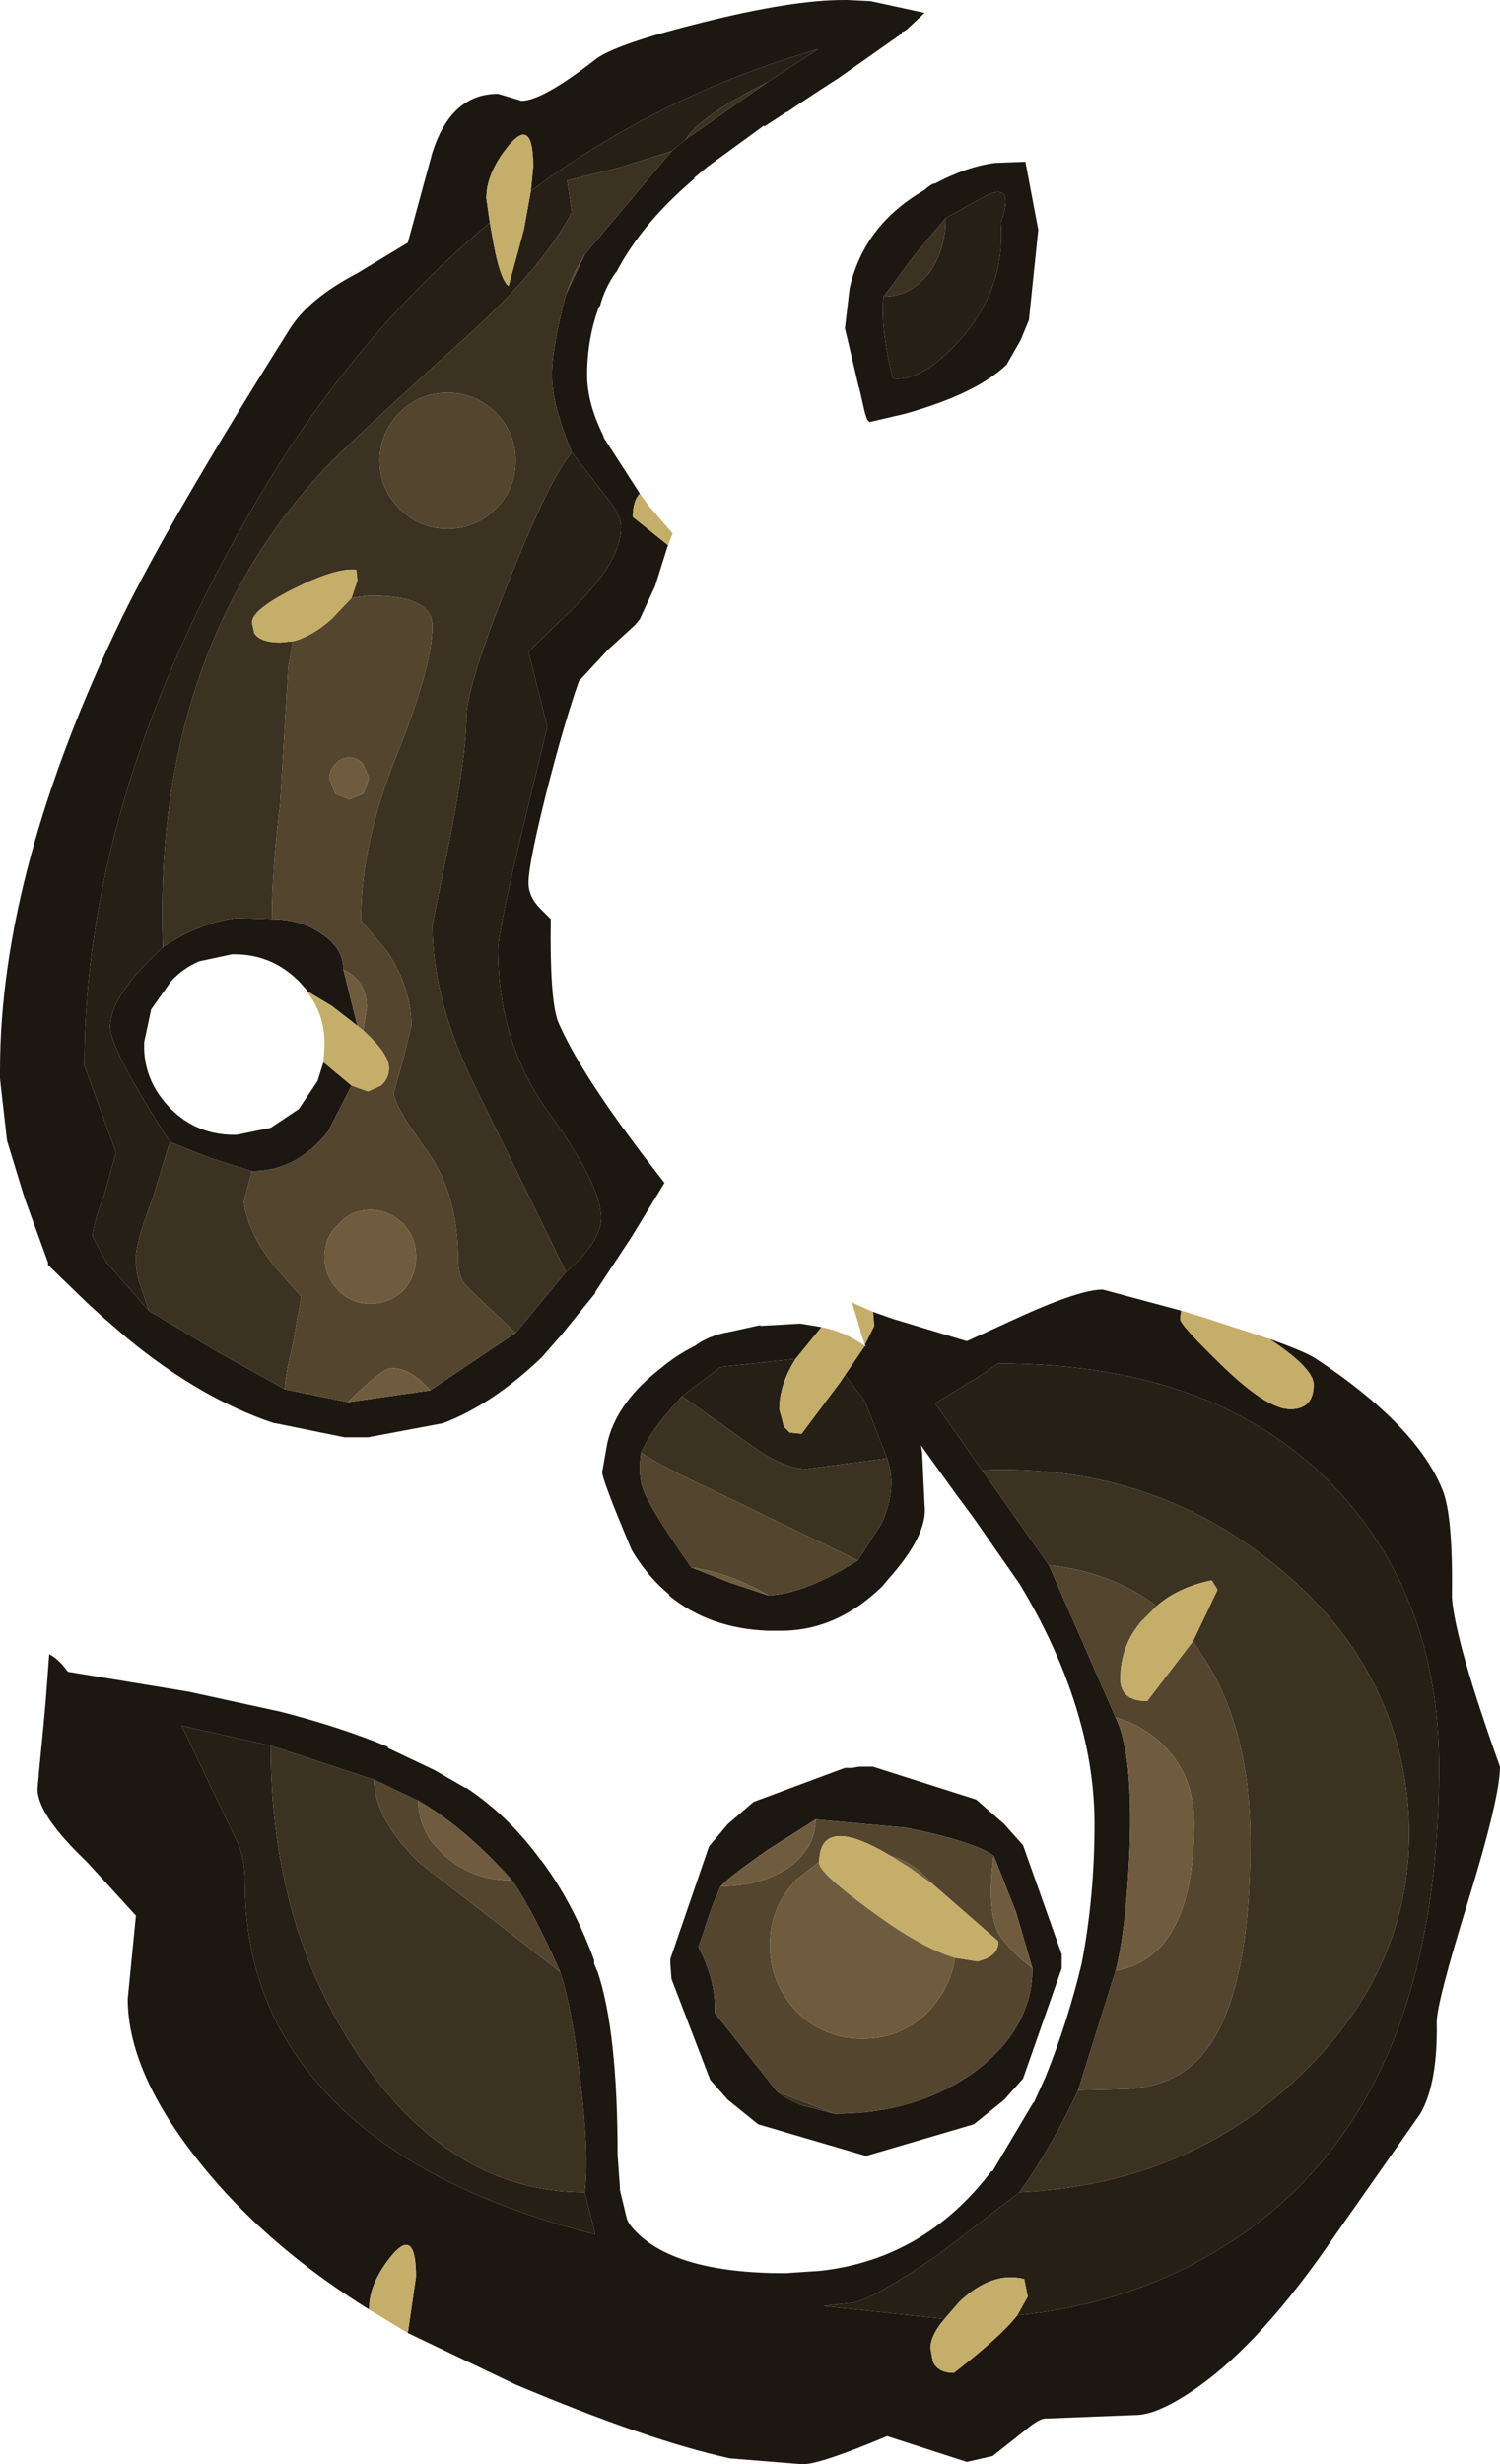 <?xml version="1.0" encoding="UTF-8" standalone="no"?>
<svg xmlns:ffdec="https://www.free-decompiler.com/flash" xmlns:xlink="http://www.w3.org/1999/xlink" ffdec:objectType="shape" height="105.1px" width="64.0px" xmlns="http://www.w3.org/2000/svg">
  <g transform="matrix(1.0, 0.0, 0.0, 1.0, -1.55, -1.7)">
    <path d="M39.25 14.35 Q39.1 15.7 39.65 17.85 40.9 18.0 42.55 16.15 44.45 14.0 44.25 11.2 44.85 9.5 43.7 10.0 L41.9 11.0 40.55 12.6 39.25 14.35 M30.05 24.95 L29.75 25.9 29.5 26.7 28.85 28.1 28.65 28.35 27.5 29.4 26.25 30.75 Q25.6 32.6 24.85 35.55 24.1 38.55 24.1 39.35 24.1 39.95 24.6 40.45 L25.05 40.9 Q25.0 44.25 25.35 45.25 26.1 47.0 28.05 49.7 L28.9 50.85 29.9 52.15 28.5 54.45 26.95 56.8 26.95 56.85 25.45 58.7 25.4 58.75 24.7 59.55 24.6 59.65 Q22.55 61.6 20.45 62.4 L17.25 63.0 16.4 63.0 16.25 63.0 13.3 62.4 13.25 62.4 Q10.1 61.35 6.95 58.75 L5.85 57.8 5.8 57.75 5.25 57.25 5.2 57.2 3.6 55.65 3.6 55.55 2.6 52.8 1.85 50.35 1.6 48.15 1.55 47.7 1.55 47.55 1.55 47.35 Q1.55 38.8 6.75 28.05 8.8 23.85 13.9 15.75 14.7 14.45 16.8 13.35 L18.95 12.05 20.0 8.2 Q20.8 5.7 22.8 5.7 L23.8 6.0 Q24.7 6.0 27.0 4.2 27.9 3.55 31.55 2.65 35.35 1.7 37.55 1.7 L37.7 1.7 38.7 1.75 41.0 2.25 40.25 2.95 40.1 3.05 40.05 3.05 40.0 3.15 37.3 5.05 Q36.35 5.65 35.1 6.5 L35.15 6.45 34.15 7.1 34.15 7.05 31.75 8.8 31.15 9.3 31.2 9.3 Q28.95 11.2 27.85 13.3 L27.8 13.35 Q27.35 14.0 27.15 14.75 L27.1 14.8 Q26.6 16.15 26.6 17.7 26.6 18.9 27.3 20.3 L27.3 20.35 28.85 22.75 Q28.55 23.05 28.55 23.75 L30.05 24.95 M41.0 9.8 Q41.2 9.6 41.45 9.5 L41.4 9.55 Q42.8 8.8 44.0 8.65 L43.9 8.65 45.3 8.6 45.85 11.5 45.45 15.35 45.1 16.2 44.5 17.25 Q43.2 18.5 40.15 19.35 L38.65 19.7 38.55 19.6 38.45 19.3 38.2 18.2 38.2 18.25 37.6 15.7 37.8 14.0 Q38.4 11.3 41.0 9.8 M30.8 7.65 L34.3 5.2 36.45 3.8 Q29.7 5.75 24.2 9.85 L24.3 8.8 Q24.3 6.7 23.3 7.85 22.3 9.05 22.3 10.15 L22.45 11.2 Q16.45 16.15 12.1 23.75 5.15 35.9 5.15 47.15 L6.5 50.85 6.0 52.65 Q5.5 53.95 5.5 54.45 L6.1 55.55 7.9 57.6 10.65 59.25 13.7 60.95 16.4 61.5 19.9 61.0 23.55 58.55 25.7 55.95 Q27.2 54.65 27.2 53.65 27.2 52.25 25.0 49.2 22.8 46.2 22.8 42.2 22.8 41.45 23.85 37.05 L24.9 32.7 24.5 31.1 24.1 29.5 26.1 27.55 Q28.05 25.6 28.05 24.2 28.05 23.65 27.35 22.8 L25.95 21.0 Q25.1 18.95 25.1 17.7 25.1 16.5 25.7 14.25 L26.5 12.55 30.2 8.15 30.8 7.65 M13.15 40.9 Q14.4 40.9 15.3 41.55 16.2 42.15 16.2 43.05 L16.8 45.45 15.7 44.6 14.7 44.0 14.35 43.6 14.3 43.55 Q13.15 42.4 11.55 42.4 L11.45 42.4 10.05 42.7 Q9.35 43.0 8.85 43.55 L8.0 44.75 7.7 46.15 7.7 46.25 7.7 46.35 7.7 46.45 Q7.75 47.9 8.85 49.0 9.95 50.1 11.55 50.1 L11.65 50.1 13.1 49.8 14.3 49.0 15.1 47.8 15.35 47.0 16.55 48.0 15.55 49.95 Q14.2 51.65 12.3 51.65 L10.55 51.1 8.8 50.4 Q6.25 46.45 6.25 45.5 6.25 44.15 8.5 42.1 10.05 41.05 11.65 40.85 L13.15 40.9 M17.3 100.2 Q13.2 97.65 10.5 94.45 7.0 90.3 7.0 86.95 L7.35 83.4 5.25 81.1 Q3.15 79.1 3.15 78.0 L3.2 77.45 3.2 77.4 3.4 75.35 3.5 74.25 3.65 72.25 Q4.05 72.45 4.45 73.0 L9.6 73.85 13.5 74.7 Q16.05 75.35 18.1 76.2 L18.1 76.25 20.1 77.2 21.4 77.95 21.45 77.95 Q23.25 79.15 24.6 81.0 L24.65 81.05 Q26.0 82.85 26.9 85.3 L26.9 85.45 27.0 85.7 27.05 85.8 Q27.9 88.35 27.9 93.6 L28.0 95.0 28.0 95.1 28.3 96.35 28.4 96.55 Q30.0 98.65 35.05 98.65 L36.55 98.55 Q41.0 98.05 43.85 94.3 L43.9 94.3 45.65 91.35 45.65 91.4 46.15 90.3 Q47.1 87.95 47.7 85.45 48.25 82.6 48.25 79.5 48.25 77.45 47.7 75.35 46.9 72.3 45.05 69.25 L43.1 66.45 42.25 65.3 40.85 63.35 40.9 63.7 40.9 63.75 41.0 65.9 Q41.15 67.15 39.45 69.05 L39.2 69.35 Q37.2 71.3 34.75 71.25 L34.35 71.25 34.3 71.25 Q31.8 71.15 30.1 69.75 L30.1 69.7 Q29.3 69.05 28.65 68.05 L28.5 67.8 Q27.15 64.6 27.25 64.45 L27.45 63.3 Q27.8 61.65 29.5 60.25 L29.75 60.05 Q30.4 59.5 31.2 59.1 31.8 58.65 32.7 58.5 L34.05 58.2 33.95 58.25 35.7 58.15 36.6 58.3 35.5 59.65 32.3 60.0 30.65 61.25 29.9 62.1 Q29.25 62.9 28.9 63.65 28.75 64.6 29.0 65.25 29.35 66.15 31.05 68.55 L32.7 69.2 34.35 69.75 Q35.95 69.65 38.15 68.25 L39.15 66.7 Q39.85 65.2 39.4 63.9 L38.45 61.45 37.6 60.35 38.45 59.1 38.5 59.15 38.45 59.05 38.85 58.25 38.8 57.65 39.65 57.95 42.8 58.9 45.2 57.8 Q47.65 56.7 48.6 56.7 L51.95 57.6 51.9 57.95 Q51.9 58.2 53.65 59.9 55.6 61.8 56.6 61.8 57.6 61.8 57.6 60.75 57.6 60.05 55.7 58.8 57.25 59.35 57.7 59.65 62.0 62.5 63.1 65.25 63.55 66.35 63.5 69.85 63.65 71.75 65.55 77.05 65.55 78.35 64.2 82.75 62.85 87.1 62.85 87.95 62.9 90.55 62.15 91.85 L58.5 97.05 Q55.4 101.6 52.6 103.55 50.95 104.7 50.0 104.7 L46.15 104.85 Q45.9 104.85 45.35 105.3 L44.85 105.7 43.9 106.45 42.8 106.7 39.4 105.6 Q36.55 106.8 35.8 106.8 L32.7 106.55 Q29.25 105.8 23.55 103.4 L18.95 101.2 19.3 98.8 Q19.3 96.7 18.3 97.85 17.3 99.05 17.3 100.15 L17.3 100.2 M13.1 76.15 L9.3 75.3 11.6 80.1 Q12.0 80.85 12.0 82.0 12.0 87.0 15.15 90.6 18.9 94.95 26.95 97.0 L26.5 95.2 Q26.7 93.6 26.3 90.35 25.95 87.3 25.45 85.8 24.25 83.1 23.4 81.9 21.4 79.65 19.4 78.5 L17.5 77.6 13.1 76.15 M38.8 77.05 L43.2 78.45 44.4 79.5 45.2 80.4 46.85 85.05 46.85 85.35 46.85 85.45 46.85 85.55 46.85 85.65 45.2 90.35 44.4 91.25 43.1 92.3 38.5 93.65 33.9 92.3 32.6 91.25 31.85 90.4 30.2 86.1 30.15 85.45 30.15 85.35 30.15 85.25 31.8 80.45 32.6 79.5 33.7 78.55 37.6 77.1 37.7 77.1 37.8 77.1 37.9 77.1 38.2 77.05 38.5 77.05 38.6 77.05 38.7 77.05 38.8 77.05 M43.95 80.85 Q43.15 80.25 40.2 79.65 L36.35 79.3 34.3 80.6 Q32.65 81.75 32.3 82.15 L31.95 82.95 31.35 84.75 Q32.1 86.15 32.05 87.55 L34.7 90.9 Q35.05 91.2 35.8 91.5 L37.15 91.85 Q40.65 91.85 43.15 90.05 45.6 88.2 45.6 85.65 L44.9 83.25 43.95 80.85 M44.95 100.45 Q49.75 99.95 53.45 97.7 62.95 92.05 62.95 77.05 62.95 70.05 58.75 65.4 53.7 59.85 44.15 59.85 L43.25 60.45 41.45 61.55 43.45 64.4 46.3 68.45 49.15 74.95 Q49.9 76.5 49.75 80.55 49.6 84.0 49.15 85.75 L47.55 90.85 Q46.4 93.3 45.05 95.2 L41.6 97.85 Q38.9 99.7 38.0 99.9 L36.7 100.05 41.85 100.6 Q41.25 101.3 41.25 101.85 L41.35 102.4 Q41.55 102.9 42.25 102.9 44.25 101.35 44.95 100.45" fill="#1c1710" fill-rule="evenodd" stroke="none"/>
    <path d="M41.9 11.0 L43.7 10.0 Q44.85 9.5 44.25 11.2 44.45 14.0 42.55 16.15 40.9 18.0 39.65 17.85 39.1 15.7 39.25 14.35 40.35 14.35 41.15 13.4 41.9 12.4 41.9 11.0 M34.3 5.2 Q31.4 6.65 30.8 7.65 L30.2 8.15 27.95 8.85 25.75 9.4 25.95 10.75 Q24.7 13.15 21.3 16.2 16.25 20.75 15.3 21.8 8.05 29.65 8.5 42.1 6.25 44.15 6.25 45.5 6.25 46.45 8.8 50.4 L8.05 52.85 Q7.35 54.65 7.35 55.35 7.35 56.0 7.5 56.4 L7.9 57.6 6.1 55.55 5.5 54.45 Q5.5 53.95 6.0 52.65 L6.5 50.85 5.15 47.15 Q5.15 35.9 12.1 23.75 16.45 16.15 22.45 11.2 L22.6 12.05 Q22.9 13.65 23.25 13.9 L23.9 11.5 24.2 9.85 Q29.7 5.75 36.45 3.8 L34.3 5.2 M25.95 21.0 L27.35 22.8 Q28.05 23.65 28.05 24.2 28.05 25.6 26.1 27.55 L24.1 29.5 24.5 31.1 24.9 32.7 23.85 37.05 Q22.8 41.45 22.8 42.2 22.8 46.2 25.0 49.2 27.2 52.25 27.2 53.65 27.2 54.65 25.7 55.95 L21.8 48.0 Q20.0 44.35 20.0 41.15 L20.75 37.45 Q21.45 33.85 21.45 32.3 21.45 31.0 23.25 26.5 25.05 22.0 25.95 21.0 M37.6 60.35 L38.45 61.45 39.4 63.9 35.95 64.35 Q35.1 64.35 33.9 63.55 L30.65 61.25 32.3 60.0 35.5 59.65 Q34.8 60.75 34.8 61.8 L35.0 62.55 35.25 62.8 35.75 62.85 37.4 60.65 37.6 60.35 M26.5 95.2 L26.95 97.0 Q18.9 94.95 15.15 90.6 12.0 87.0 12.0 82.0 12.0 80.85 11.6 80.1 L9.3 75.3 13.1 76.15 Q13.1 84.05 17.05 89.65 20.95 95.2 26.5 95.2 M43.45 64.4 L41.45 61.55 43.25 60.45 44.15 59.85 Q53.7 59.85 58.75 65.4 62.95 70.05 62.95 77.05 62.95 92.05 53.45 97.7 49.75 99.95 44.95 100.45 L45.4 99.65 45.25 98.9 Q43.9 98.55 42.5 99.85 L41.85 100.6 36.7 100.05 38.0 99.9 Q38.9 99.7 41.6 97.85 L45.05 95.2 Q52.3 94.85 57.15 90.1 62.0 85.35 61.65 79.05 61.25 72.7 55.9 68.4 50.55 64.1 43.45 64.4" fill="#251f15" fill-rule="evenodd" stroke="none"/>
    <path d="M41.9 11.0 Q41.9 12.4 41.15 13.4 40.35 14.35 39.25 14.35 L40.55 12.6 41.9 11.0 M34.3 5.2 L30.8 7.65 Q31.4 6.65 34.3 5.2 M30.2 8.15 L26.5 12.55 26.0 13.45 25.7 14.25 Q25.1 16.5 25.1 17.7 25.1 18.95 25.95 21.0 25.05 22.0 23.25 26.5 21.45 31.0 21.45 32.3 21.45 33.85 20.75 37.45 L20.0 41.15 Q20.0 44.35 21.8 48.0 L25.7 55.95 23.55 58.55 21.5 56.6 Q21.1 56.2 21.1 55.5 21.1 52.6 19.75 50.75 18.35 48.85 18.35 48.3 L18.75 46.9 19.1 45.45 Q19.1 43.8 18.05 42.25 L16.95 40.95 Q16.95 37.65 18.5 33.85 20.0 30.1 20.0 28.4 20.0 27.1 17.35 27.1 L16.55 27.2 16.8 26.45 16.75 26.0 Q15.9 25.9 14.1 26.8 12.3 27.7 12.3 28.25 L12.4 28.7 Q12.65 29.1 13.5 29.1 L14.05 29.05 13.85 30.15 13.5 36.0 Q13.15 38.9 13.15 40.9 L11.65 40.85 Q10.05 41.05 8.5 42.1 8.05 29.65 15.3 21.8 16.25 20.75 21.3 16.2 24.7 13.15 25.95 10.75 L25.75 9.4 27.95 8.85 30.2 8.15 M13.7 60.95 L10.65 59.25 7.9 57.6 7.5 56.4 Q7.35 56.0 7.35 55.35 7.35 54.65 8.05 52.85 L8.8 50.4 10.55 51.1 12.3 51.65 11.95 52.95 Q12.15 54.35 13.3 55.75 L14.4 57.0 14.05 59.0 Q13.7 60.5 13.7 60.95 M23.55 21.35 Q23.55 20.15 22.7 19.3 21.85 18.45 20.65 18.45 19.45 18.45 18.6 19.3 17.75 20.15 17.75 21.35 17.75 22.55 18.6 23.4 19.45 24.25 20.65 24.25 21.85 24.25 22.7 23.4 23.55 22.55 23.55 21.35 M39.4 63.9 Q39.85 65.2 39.15 66.7 L38.15 68.25 31.95 65.25 Q29.6 64.15 28.9 63.65 29.25 62.9 29.9 62.1 L30.65 61.25 33.9 63.55 Q35.1 64.35 35.95 64.35 L39.4 63.9 M13.1 76.15 L17.5 77.6 Q17.55 79.3 19.45 81.15 L25.45 85.8 Q25.95 87.3 26.3 90.35 26.7 93.6 26.5 95.2 20.95 95.2 17.05 89.65 13.1 84.05 13.1 76.15 M34.7 90.9 L37.15 91.85 35.8 91.5 Q35.05 91.2 34.7 90.9 M43.45 64.4 Q50.55 64.1 55.9 68.4 61.25 72.7 61.65 79.05 62.0 85.35 57.15 90.1 52.3 94.85 45.05 95.2 46.4 93.3 47.55 90.85 L49.65 90.8 Q51.1 90.7 52.05 90.05 54.9 88.15 54.9 80.2 54.9 75.7 53.1 72.7 L52.45 71.7 53.5 69.5 53.25 69.1 Q51.8 69.4 50.9 70.2 49.0 68.75 46.3 68.45 L43.45 64.4" fill="#3c3221" fill-rule="evenodd" stroke="none"/>
    <path d="M26.5 12.55 L25.7 14.25 26.0 13.45 26.5 12.55 M23.55 58.55 L19.9 61.0 Q19.1 60.05 18.25 60.05 17.85 60.05 16.4 61.5 L13.7 60.95 Q13.7 60.5 14.05 59.0 L14.4 57.0 13.3 55.75 Q12.15 54.35 11.95 52.95 L12.3 51.65 Q14.2 51.65 15.55 49.95 L16.55 48.0 17.25 48.25 17.8 48.0 Q18.15 47.7 18.15 47.25 18.15 46.65 17.05 45.65 L17.2 44.65 Q17.2 43.55 16.2 43.05 16.2 42.15 15.3 41.55 14.4 40.9 13.15 40.9 13.15 38.9 13.5 36.0 L13.85 30.15 14.05 29.05 Q14.85 28.85 15.7 28.1 L16.55 27.2 17.35 27.1 Q20.0 27.1 20.0 28.4 20.0 30.1 18.5 33.85 16.95 37.65 16.95 40.95 L18.05 42.25 Q19.1 43.8 19.1 45.45 L18.75 46.9 18.35 48.3 Q18.35 48.85 19.75 50.75 21.1 52.6 21.1 55.5 21.1 56.2 21.5 56.6 L23.55 58.55 M23.55 21.35 Q23.55 22.55 22.7 23.4 21.85 24.25 20.65 24.25 19.45 24.25 18.6 23.4 17.75 22.55 17.75 21.35 17.75 20.15 18.6 19.3 19.45 18.45 20.65 18.45 21.85 18.45 22.7 19.3 23.55 20.15 23.55 21.35 M17.05 35.55 L17.3 34.9 17.05 34.3 Q16.8 34.0 16.45 34.0 16.1 34.0 15.85 34.3 15.6 34.55 15.6 34.9 L15.85 35.55 16.45 35.8 17.05 35.55 M38.15 68.25 Q35.95 69.65 34.35 69.75 32.75 68.8 31.05 68.55 29.35 66.15 29.0 65.25 28.75 64.6 28.9 63.65 29.6 64.15 31.95 65.25 L38.15 68.25 M18.75 53.9 Q18.15 53.3 17.35 53.3 16.55 53.3 16.0 53.9 15.4 54.45 15.4 55.3 15.4 56.15 16.0 56.75 16.55 57.3 17.35 57.3 18.15 57.3 18.75 56.75 19.3 56.15 19.3 55.3 19.3 54.45 18.75 53.9 M17.5 77.6 L19.4 78.5 Q19.4 79.9 20.6 80.9 21.75 81.9 23.4 81.9 24.25 83.1 25.45 85.8 L19.45 81.15 Q17.55 79.3 17.5 77.6 M36.35 79.3 L40.2 79.65 Q43.15 80.25 43.95 80.85 43.65 82.95 44.1 84.05 44.45 84.75 45.6 85.65 45.6 88.2 43.15 90.05 40.65 91.85 37.15 91.85 L34.7 90.9 32.05 87.55 Q32.1 86.15 31.35 84.75 L31.95 82.95 32.3 82.15 Q34.0 82.15 35.2 81.35 36.35 80.5 36.35 79.3 M36.5 81.1 L35.55 81.85 Q34.4 83.0 34.4 84.65 34.4 86.3 35.55 87.5 36.7 88.65 38.35 88.65 40.0 88.65 41.15 87.5 42.1 86.5 42.3 85.2 L43.25 85.35 Q44.15 85.15 44.15 84.5 L41.4 82.1 41.15 81.85 Q40.45 81.1 39.55 80.85 36.55 79.05 36.5 81.1 M50.9 70.2 L50.25 70.85 Q49.35 71.9 49.35 73.3 49.35 74.25 50.5 74.25 L52.45 71.7 53.1 72.7 Q54.9 75.7 54.9 80.2 54.9 88.15 52.05 90.05 51.1 90.7 49.65 90.8 L47.55 90.85 49.15 85.75 Q52.5 85.15 52.5 79.45 52.5 77.35 51.1 76.05 50.25 75.25 49.15 74.95 L46.3 68.45 Q49.0 68.75 50.9 70.2" fill="#53452e" fill-rule="evenodd" stroke="none"/>
    <path d="M19.9 61.0 L16.4 61.5 Q17.85 60.05 18.25 60.05 19.1 60.05 19.9 61.0 M16.2 43.05 Q17.2 43.55 17.2 44.65 L17.05 45.65 16.8 45.45 16.2 43.05 M17.05 35.55 L16.45 35.8 15.85 35.55 15.6 34.9 Q15.6 34.55 15.85 34.3 16.1 34.0 16.45 34.0 16.8 34.0 17.05 34.3 L17.3 34.9 17.05 35.55 M34.35 69.75 L32.7 69.2 31.05 68.55 Q32.75 68.8 34.35 69.75 M18.75 53.9 Q19.3 54.45 19.3 55.3 19.3 56.15 18.75 56.75 18.15 57.3 17.35 57.3 16.55 57.3 16.0 56.75 15.4 56.15 15.4 55.3 15.4 54.45 16.0 53.9 16.55 53.3 17.35 53.3 18.15 53.3 18.75 53.9 M19.4 78.5 Q21.4 79.65 23.4 81.9 21.75 81.9 20.6 80.9 19.4 79.9 19.4 78.5 M36.35 79.3 Q36.35 80.5 35.2 81.35 34.0 82.15 32.3 82.15 32.65 81.75 34.3 80.6 L36.35 79.3 M45.6 85.65 Q44.45 84.75 44.1 84.05 43.65 82.95 43.95 80.85 L44.9 83.25 45.6 85.65 M42.3 85.2 Q42.1 86.5 41.15 87.5 40.0 88.65 38.35 88.65 36.7 88.65 35.55 87.5 34.4 86.3 34.4 84.65 34.4 83.0 35.55 81.85 L36.5 81.1 36.5 81.15 Q36.5 81.6 39.0 83.4 40.95 84.8 42.3 85.2 M39.55 80.85 Q40.45 81.1 41.15 81.85 L41.4 82.1 40.35 81.35 39.55 80.85 M49.15 74.95 Q50.25 75.25 51.1 76.05 52.5 77.35 52.5 79.45 52.5 85.15 49.15 85.75 49.6 84.0 49.75 80.55 49.9 76.5 49.15 74.95" fill="#6f5c3e" fill-rule="evenodd" stroke="none"/>
    <path d="M30.05 24.95 L28.55 23.75 Q28.55 23.05 28.85 22.75 L29.25 23.3 30.25 24.45 30.05 24.95 M22.45 11.2 L22.3 10.15 Q22.3 9.05 23.3 7.85 24.3 6.7 24.3 8.8 L24.2 9.85 23.9 11.5 23.25 13.9 Q22.9 13.65 22.6 12.05 L22.45 11.2 M16.55 27.2 L15.7 28.1 Q14.85 28.85 14.05 29.05 L13.5 29.1 Q12.65 29.1 12.4 28.7 L12.3 28.25 Q12.3 27.7 14.1 26.8 15.9 25.9 16.75 26.0 L16.8 26.45 16.55 27.2 M17.05 45.65 Q18.15 46.65 18.15 47.25 18.15 47.7 17.8 48.0 L17.25 48.25 16.55 48.0 15.35 47.0 15.4 46.25 Q15.4 44.95 14.65 44.0 L14.7 44.0 15.7 44.6 16.8 45.45 17.05 45.65 M17.3 100.2 L17.3 100.15 Q17.3 99.05 18.3 97.85 19.3 96.7 19.3 98.8 L18.95 101.2 17.3 100.2 M55.7 58.8 Q57.6 60.05 57.6 60.75 57.6 61.8 56.6 61.8 55.6 61.8 53.65 59.9 51.9 58.2 51.9 57.95 L51.95 57.6 52.95 57.9 55.7 58.8 M38.8 57.65 L38.85 58.25 38.45 59.05 38.25 58.45 38.25 58.4 37.9 57.25 38.8 57.65 M38.45 59.1 L37.6 60.35 37.4 60.65 35.75 62.85 35.25 62.8 35.0 62.55 34.8 61.8 Q34.8 60.75 35.5 59.65 L36.6 58.3 Q37.6 58.5 38.45 59.1 M42.3 85.2 Q40.95 84.8 39.0 83.4 36.5 81.6 36.5 81.15 L36.5 81.1 Q36.55 79.05 39.55 80.85 L40.35 81.35 41.4 82.1 44.15 84.5 Q44.15 85.15 43.25 85.35 L42.3 85.2 M41.85 100.6 L42.5 99.85 Q43.9 98.55 45.25 98.9 L45.4 99.65 44.95 100.45 Q44.25 101.35 42.25 102.9 41.55 102.9 41.35 102.4 L41.25 101.85 Q41.25 101.3 41.85 100.6 M52.45 71.7 L50.5 74.25 Q49.35 74.25 49.35 73.3 49.35 71.9 50.25 70.85 L50.9 70.2 Q51.8 69.4 53.25 69.1 L53.5 69.5 52.45 71.7" fill="#c5ae69" fill-rule="evenodd" stroke="none"/>
  </g>
</svg>
